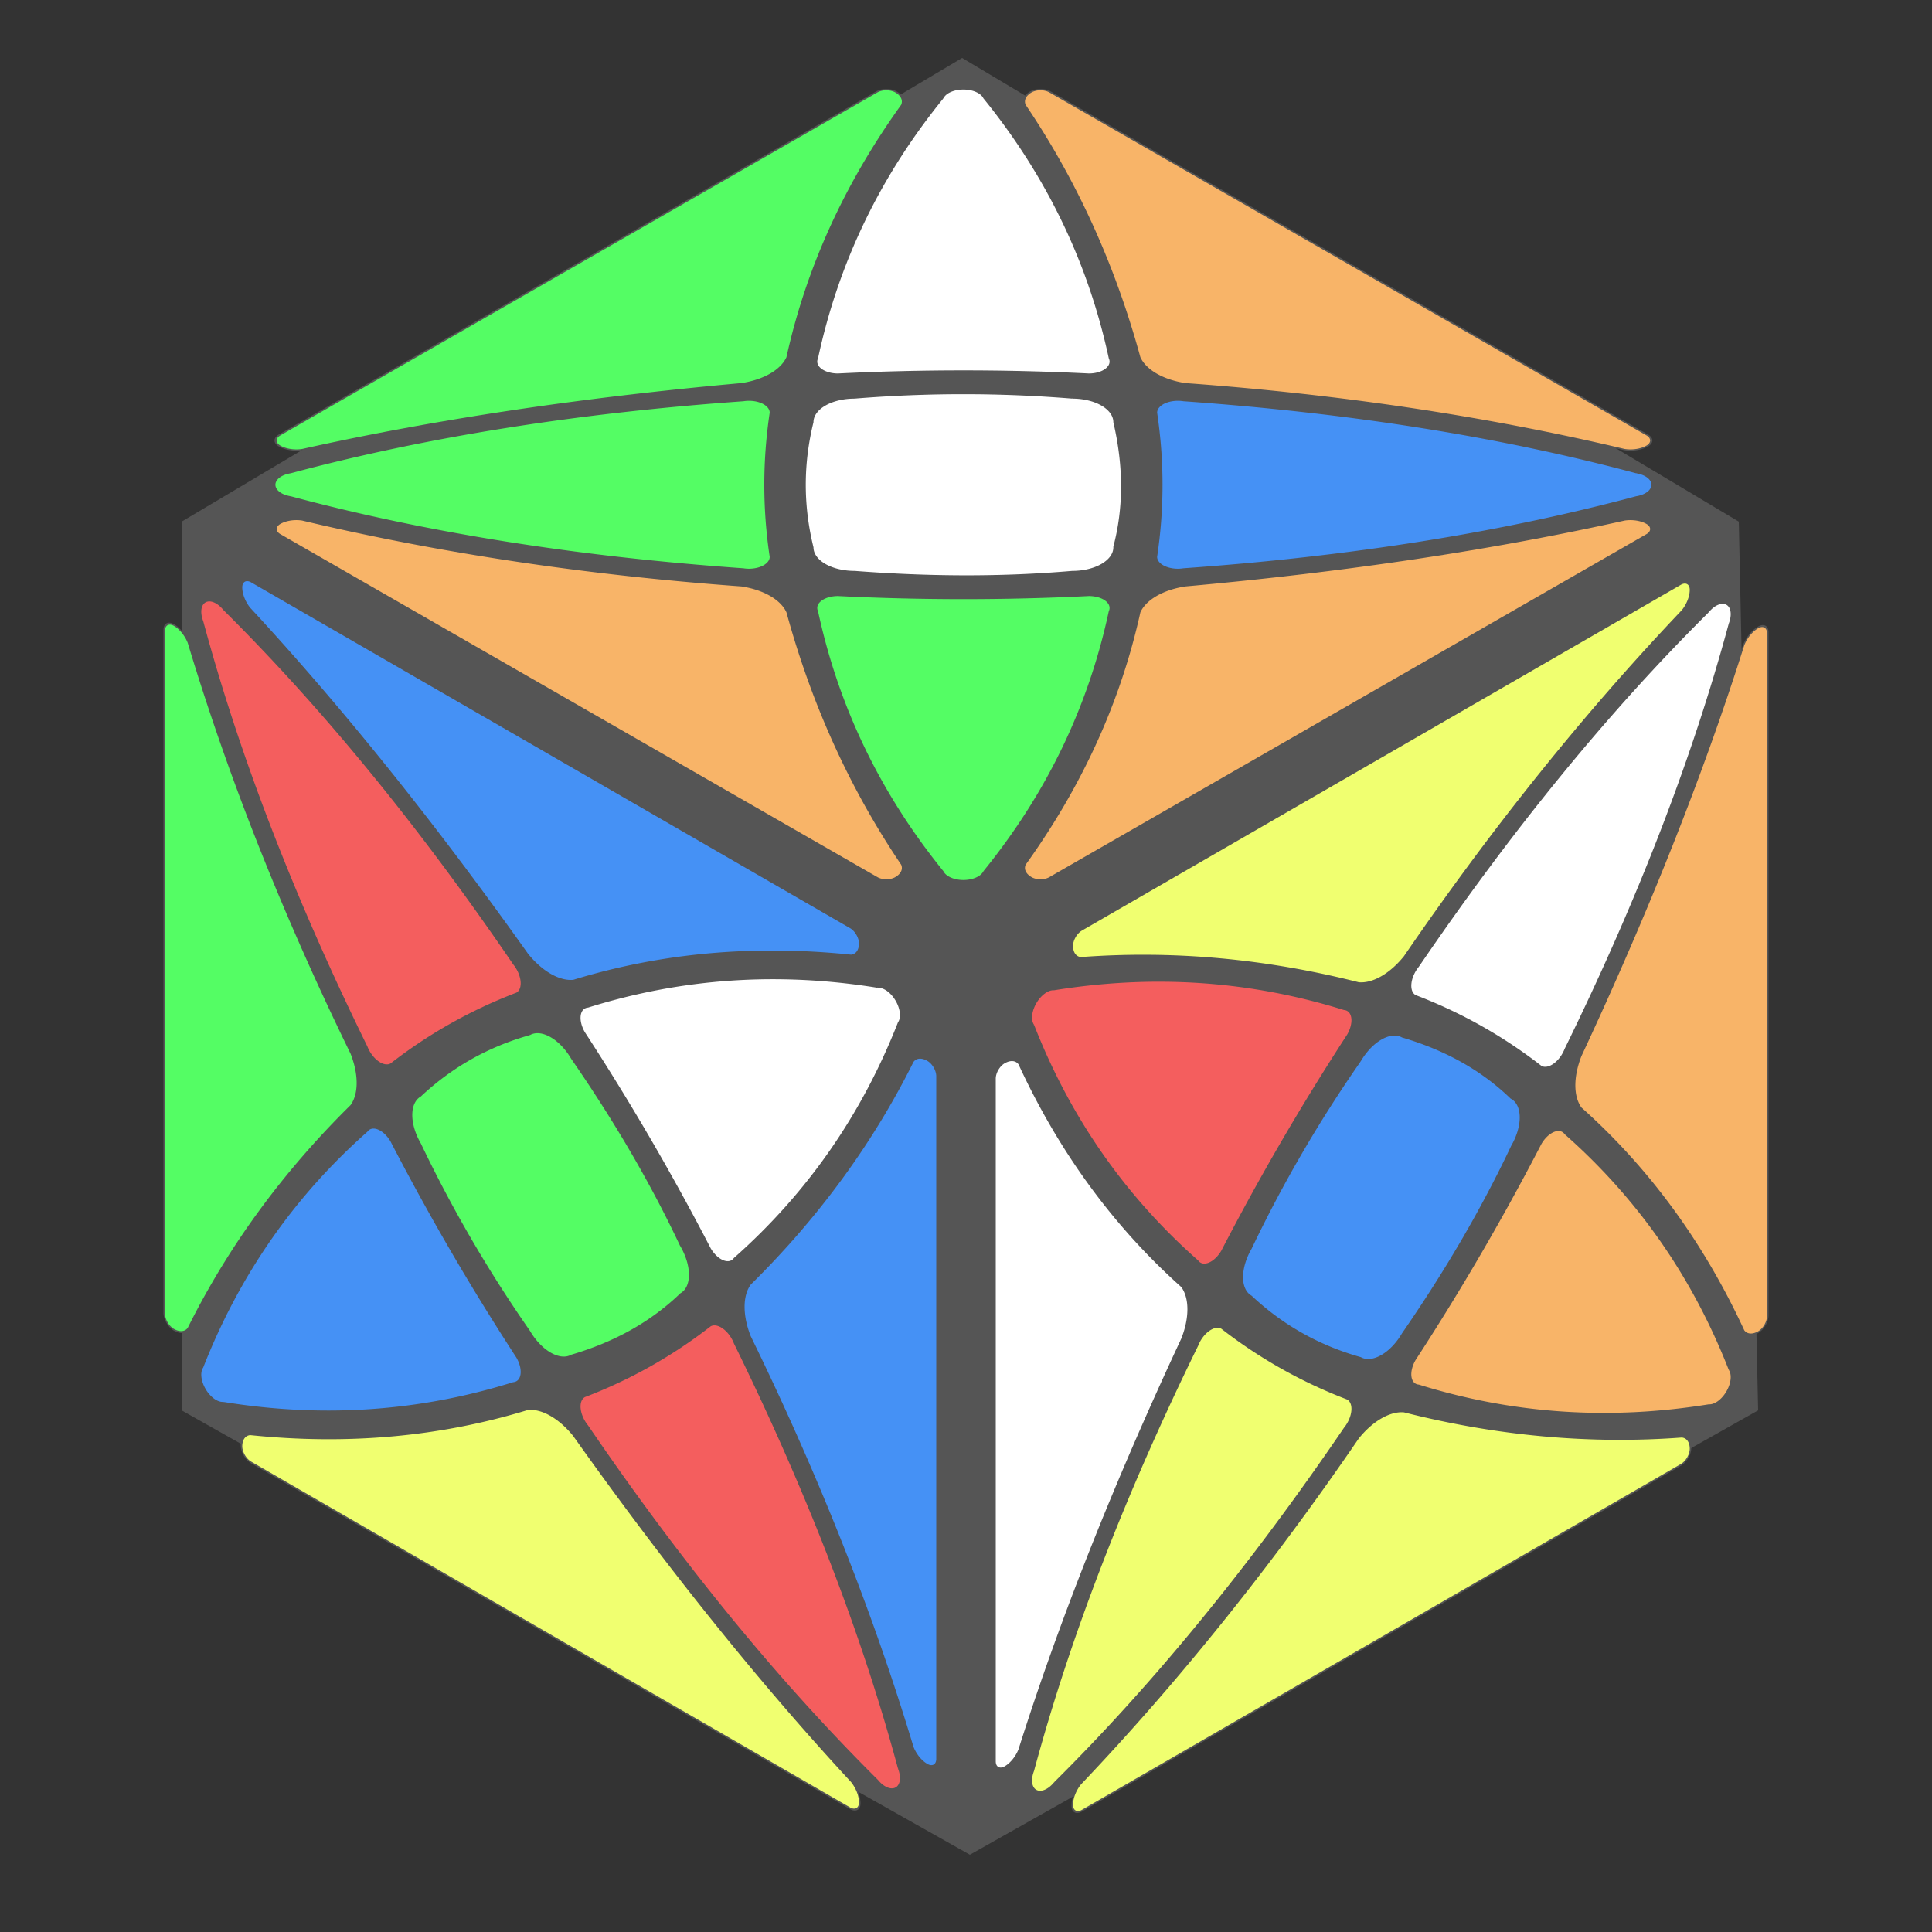 <?xml version="1.0"?>

<svg xmlns="http://www.w3.org/2000/svg" width="500" height="500">
  <rect width="100%" height="100%" fill="#333333" stroke="none"/>
  <style>
    :root {
      --color-white: white;
      --color-red: #f45e5e;
      --color-blue: #4591f5;
      --color-green: #54fd64;
      --color-yellow: #f0ff70;
      --color-orange: #f8b468;
      --innard: #555555;
    }
  </style>

  <!--
  https://yqnn.github.io/svg-path-editor/
  to create paths, use to rotate around origin, etc
  -->

  <!--
  edges notes
  start point for upper edge, boxed corners, no curve on long inner edges
  M50 0 450 0 450 12.5 258 125 242 125 50 12.5Z

  svg-round-corners roundCorners(path, 50)
  M50,6.25A6.25,6.25,90,0,1,56.25,0L443.75,0A6.25,6.25,90,0,1,450,6.25L450,6.25A10.906,10.906,-239.6323630158515,0,1,444.608,15.66L264.902,120.956A29.478,29.478,-210.36763698414856,0,1,250,125L250,125A29.478,29.478,-210.36763698414856,0,1,235.098,120.956L55.392,15.66A10.906,10.906,120.36763698414853,0,1,50,6.25Z

  manually turn straight edges into slight bezier curves
  M50 6.25A6.25 6.25 90 0156.25 0L443.75 0A6.25 6.25 90 01450 6.25L450 6.25A10.906 10.906-239.6324 01444.608 15.66Q350 55 264.902 120.956A29.478 29.478-210.3676 01250 125L250 125A29.478 29.478-210.3676 01235.098 120.956Q144.608 55 55.392 15.66A10.906 10.906 120.3676 0150 6.25Z
  -->

  <!--
  corner piece notes
  edges tips UL at (50, 6.25) and (6.25, 50)
  edges inner tips at (125, 250) and (250, 125)

  unrounded starting point
  M 7 7 L 237.5 137.5 L 137.5 237.5 Z

  svg-round-corners roundCorners(path, 10)
  M24.786,38.415A10,10,30.966347501134496,0,1,38.415,24.786L226.06,131.023A10,10,74.51682624943275,0,1,228.204,146.796L146.796,228.204A10,10,-285.48317375056723,0,1,131.023,226.06Z

  manually turn long straights into bezier curves with SVG path editor
  M24.786 38.415A10 10 30.9663 0138.415 24.786Q135 60 226.06 131.023A10 10 74.5168 01228.204 146.796L146.796 228.204A10 10-285.4832 01131.023 226.06Q59.91 135 24.786 38.415

  manually turn short inner straight into bezier curve
  M24.786 38.415A10 10 30.9663 0138.415 24.786Q135 60 226.06 131.023A10 10 74.5168 01228.204 146.796Q184 184 146.796 228.204A10 10-285.4832 01131.023 226.06Q59.91 135 24.786 38.415
  -->

  <!--
  center piece notes
  based on unrounded edge starting point, start with (242, 125) and (258, 125) as corners, then rotate all around
  (375, 242) -> (275, 258) -> (258, 375) -> (242, 375) -> (125, 258) -> (125, 242)

  Then move it all inwards by 35

  Starting, unrounded
  M 242 160 L 258 160 L 340 242 L 340 258 L 258 340 L 242 340 L 160 258 L 160 242 Z

  roundCorners(path, 30)
  M236.343,165.657A19.314,19.314,135,0,1,250,160L250,160A19.314,19.314,135,0,1,263.657,165.657L334.343,236.343A19.314,19.314,135,0,1,340,250L340,250A19.314,19.314,-225,0,1,334.343,263.657L263.657,334.343A19.314,19.314,-225,0,1,250,340L250,340A19.314,19.314,-225,0,1,236.343,334.343L165.657,263.657A19.314,19.314,135,0,1,160,250L160,250A19.314,19.314,135,0,1,165.657,236.343Z

  manually turn straights into bezier curves
  M236.343 165.657A19.314 19.314 135 01250 160L250 160A19.314 19.314 135 01263.657 165.657Q306 198 334 236A19.314 19.314 135 01340 250L340 250A19.314 19.314-225 01334.343 263.657Q306 302 263.657 334.343A19.314 19.314-225 01250 340L250 340A19.314 19.314-225 01236.343 334.343Q196 304 165.657 263.657A19.314 19.314 135 01160 250L160 250A19.314 19.314 135 01165.657 236.343Q196 196 236.343 165.657
  -->

  <path d="M 249 15 L 450 135 L 455 365 L 251 480 L 47 365 L 47 135 Z" fill="#555555"/>

  <g transform="translate(25 82.5) scale(1.41, .81) rotate(45) translate(50 -175)" stroke="#555555">
    <g transform="scale(0.4 0.4)">
      <!-- edges U, R, D, L in order-->
       <path fill="#f8b468" d="M50 6.25A6.25 6.25 90 0156.25 0L443.75 0A6.25 6.25 90 01450 6.25L450 6.25A10.906 10.906-239.632 01444.608 15.66Q350 55 264.902 120.956A29.478 29.478-210.368 01250 125L250 125A29.478 29.478-210.368 01235.098 120.956Q144.608 55 55.392 15.66A10.906 10.906 120.368 0150 6.25Z"/>
       <path fill="#f8b468" d="M493.75 50A6.25 6.25 180 01500 56.25L500 443.75A6.25 6.25 180 01493.75 450L493.75 450A10.906 10.906-149.632 01484.34 444.608Q445 350 379.044 264.902A29.478 29.478-120.368 01375 250L375 250A29.478 29.478-120.368 01379.044 235.098Q445 144.608 484.34 55.392A10.906 10.906 210.368 01493.75 50Z"/>
       <path fill="#f8b468" d="M450 493.75A6.25 6.25 270 01443.75 500L56.25 500A6.25 6.25 270 0150 493.75L50 493.75A10.906 10.906-59.632 0155.392 484.34Q150 445 235.098 379.044A29.478 29.478-30.368 01250 375L250 375A29.478 29.478-30.368 01264.902 379.044Q355.392 445 444.608 484.34A10.906 10.906 300.368 01450 493.75Z"/>
       <path fill="#54fd64" d="M6.25 450A6.25 6.25 0 010 443.75L0 56.25A6.25 6.25 0 016.25 50L6.25 50A10.906 10.906 30.368 0115.66 55.392Q55 150 120.956 235.098A29.478 29.478 59.632 01125 250L125 250A29.478 29.478 59.632 01120.956 264.902Q55 355.392 15.66 444.608A10.906 10.906 30.368 016.25 450Z"/>
    
      <!-- corners UL, UR, DR, DL in order-->
      <path fill="white" d="M24.786 38.415A10 10 30.966 0138.415 24.786Q135 60 226.06 131.023A10 10 74.517 01228.204 146.796Q184 184 146.796 228.204A10 10-285.483 01131.023 226.06Q59.91 135 24.786 38.415"/>
      <path fill="#4591f5" d="M461.585 24.786A10 10 120.966 01475.214 38.415Q440 135 368.977 226.06A10 10 164.517 01353.204 228.204Q316 184 271.796 146.796A10 10-195.483 01273.94 131.023Q365 59.91 461.585 24.786"/>
      <path fill="#54fd64" d="M475.214 461.585A10 10 210.966 01461.585 475.214Q365 440 273.94 368.977A10 10 254.517 01271.796 353.204Q316 316 353.204 271.796A10 10-105.483 01368.977 273.94Q440.09 365 475.214 461.585"/>
      <path fill="#54fd64" d="M38.415 475.214A10 10 300.966 0124.786 461.585Q60 365 131.023 273.94A10 10 344.517 01146.796 271.796Q184 316 228.204 353.204A10 10-15.483 01226.06 368.977Q135 440.09 38.415 475.214"/>
  
      <!-- center -->
       <path fill="white" d="M236.343 165.657A19.314 19.314 135 01250 160L250 160A19.314 19.314 135 01263.657 165.657Q306 198 334 236A19.314 19.314 135 01340 250L340 250A19.314 19.314-225 01334.343 263.657Q306 302 263.657 334.343A19.314 19.314-225 01250 340L250 340A19.314 19.314-225 01236.343 334.343Q196 304 165.657 263.657A19.314 19.314 135 01160 250L160 250A19.314 19.314 135 01165.657 236.343Q196 196 236.343 165.657"/>
    </g>
  
  </g>

  <g transform="translate(42.5 37.5) skewY(30) translate(0 100) scale(1 1.14)" stroke="#555555">
    <g transform="scale(0.4 0.4)">
      <!-- edges U, R, D, L in order-->
       <path fill="#4591f5" d="M50 6.25A6.25 6.25 90 0156.25 0L443.75 0A6.25 6.25 90 01450 6.25L450 6.25A10.906 10.906-239.632 01444.608 15.66Q350 55 264.902 120.956A29.478 29.478-210.368 01250 125L250 125A29.478 29.478-210.368 01235.098 120.956Q144.608 55 55.392 15.66A10.906 10.906 120.368 0150 6.25Z"/>
       <path fill="#4591f5" d="M493.75 50A6.25 6.25 180 01500 56.25L500 443.75A6.25 6.25 180 01493.75 450L493.75 450A10.906 10.906-149.632 01484.34 444.608Q445 350 379.044 264.902A29.478 29.478-120.368 01375 250L375 250A29.478 29.478-120.368 01379.044 235.098Q445 144.608 484.34 55.392A10.906 10.906 210.368 01493.75 50Z"/>
       <path fill="#f0ff70" d="M450 493.75A6.25 6.25 270 01443.75 500L56.25 500A6.25 6.25 270 0150 493.75L50 493.75A10.906 10.906-59.632 0155.392 484.34Q150 445 235.098 379.044A29.478 29.478-30.368 01250 375L250 375A29.478 29.478-30.368 01264.902 379.044Q355.392 445 444.608 484.34A10.906 10.906 300.368 01450 493.75Z"/>
       <path fill="#54fd64" d="M6.25 450A6.25 6.25 0 010 443.75L0 56.25A6.25 6.25 0 016.25 50L6.25 50A10.906 10.906 30.368 0115.66 55.392Q55 150 120.956 235.098A29.478 29.478 59.632 01125 250L125 250A29.478 29.478 59.632 01120.956 264.902Q55 355.392 15.66 444.608A10.906 10.906 30.368 016.25 450Z"/>
    
      <!-- corners UL, UR, DR, DL in order-->
      <path fill="#f45e5e" d="M24.786 38.415A10 10 30.966 0138.415 24.786Q135 60 226.06 131.023A10 10 74.517 01228.204 146.796Q184 184 146.796 228.204A10 10-285.483 01131.023 226.06Q59.91 135 24.786 38.415"/>
      <path fill="white" d="M461.585 24.786A10 10 120.966 01475.214 38.415Q440 135 368.977 226.06A10 10 164.517 01353.204 228.204Q316 184 271.796 146.796A10 10-195.483 01273.94 131.023Q365 59.91 461.585 24.786"/>
      <path fill="#f45e5e" d="M475.214 461.585A10 10 210.966 01461.585 475.214Q365 440 273.94 368.977A10 10 254.517 01271.796 353.204Q316 316 353.204 271.796A10 10-105.483 01368.977 273.94Q440.09 365 475.214 461.585"/>
      <path fill="#4591f5" d="M38.415 475.214A10 10 300.966 0124.786 461.585Q60 365 131.023 273.94A10 10 344.517 01146.796 271.796Q184 316 228.204 353.204A10 10-15.483 01226.06 368.977Q135 440.09 38.415 475.214"/>
  
      <!-- center -->
       <path fill="#54fd64" d="M236.343 165.657A19.314 19.314 135 01250 160L250 160A19.314 19.314 135 01263.657 165.657Q306 198 334 236A19.314 19.314 135 01340 250L340 250A19.314 19.314-225 01334.343 263.657Q306 302 263.657 334.343A19.314 19.314-225 01250 340L250 340A19.314 19.314-225 01236.343 334.343Q196 304 165.657 263.657A19.314 19.314 135 01160 250L160 250A19.314 19.314 135 01165.657 236.343Q196 196 236.343 165.657"/>
    </g>
  
  </g>

  <g transform="translate(32.5 26) skewY(-30) translate(225 357.5) scale(1 1.14)" stroke="#555555">
    <g transform="scale(0.4 0.4)">
      <!-- edges U, R, D, L in order-->
       <path fill="#f0ff70" d="M50 6.25A6.25 6.25 90 0156.25 0L443.75 0A6.25 6.25 90 01450 6.25L450 6.25A10.906 10.906-239.632 01444.608 15.66Q350 55 264.902 120.956A29.478 29.478-210.368 01250 125L250 125A29.478 29.478-210.368 01235.098 120.956Q144.608 55 55.392 15.66A10.906 10.906 120.368 0150 6.25Z"/>
       <path fill="#f8b468" d="M493.75 50A6.25 6.25 180 01500 56.25L500 443.75A6.25 6.25 180 01493.75 450L493.75 450A10.906 10.906-149.632 01484.34 444.608Q445 350 379.044 264.902A29.478 29.478-120.368 01375 250L375 250A29.478 29.478-120.368 01379.044 235.098Q445 144.608 484.34 55.392A10.906 10.906 210.368 01493.75 50Z"/>
       <path fill="#f0ff70" d="M450 493.75A6.25 6.25 270 01443.75 500L56.25 500A6.25 6.25 270 0150 493.75L50 493.75A10.906 10.906-59.632 0155.392 484.34Q150 445 235.098 379.044A29.478 29.478-30.368 01250 375L250 375A29.478 29.478-30.368 01264.902 379.044Q355.392 445 444.608 484.34A10.906 10.906 300.368 01450 493.75Z"/>
       <path fill="white" d="M6.25 450A6.25 6.25 0 010 443.75L0 56.25A6.25 6.25 0 016.25 50L6.25 50A10.906 10.906 30.368 0115.66 55.392Q55 150 120.956 235.098A29.478 29.478 59.632 01125 250L125 250A29.478 29.478 59.632 01120.956 264.902Q55 355.392 15.66 444.608A10.906 10.906 30.368 016.25 450Z"/>
    
      <!-- corners UL, UR, DR, DL in order-->
      <path fill="#f45e5e" d="M24.786 38.415A10 10 30.966 0138.415 24.786Q135 60 226.06 131.023A10 10 74.517 01228.204 146.796Q184 184 146.796 228.204A10 10-285.483 01131.023 226.06Q59.91 135 24.786 38.415"/>
      <path fill="white" d="M461.585 24.786A10 10 120.966 01475.214 38.415Q440 135 368.977 226.06A10 10 164.517 01353.204 228.204Q316 184 271.796 146.796A10 10-195.483 01273.94 131.023Q365 59.91 461.585 24.786"/>
      <path fill="#f8b468" d="M475.214 461.585A10 10 210.966 01461.585 475.214Q365 440 273.94 368.977A10 10 254.517 01271.796 353.204Q316 316 353.204 271.796A10 10-105.483 01368.977 273.94Q440.09 365 475.214 461.585"/>
      <path fill="#f0ff70" d="M38.415 475.214A10 10 300.966 0124.786 461.585Q60 365 131.023 273.94A10 10 344.517 01146.796 271.796Q184 316 228.204 353.204A10 10-15.483 01226.06 368.977Q135 440.09 38.415 475.214"/>
  
      <!-- center -->
       <path fill="#4591f5" d="M236.343 165.657A19.314 19.314 135 01250 160L250 160A19.314 19.314 135 01263.657 165.657Q306 198 334 236A19.314 19.314 135 01340 250L340 250A19.314 19.314-225 01334.343 263.657Q306 302 263.657 334.343A19.314 19.314-225 01250 340L250 340A19.314 19.314-225 01236.343 334.343Q196 304 165.657 263.657A19.314 19.314 135 01160 250L160 250A19.314 19.314 135 01165.657 236.343Q196 196 236.343 165.657"/>
    </g>
  
  </g>
</svg>